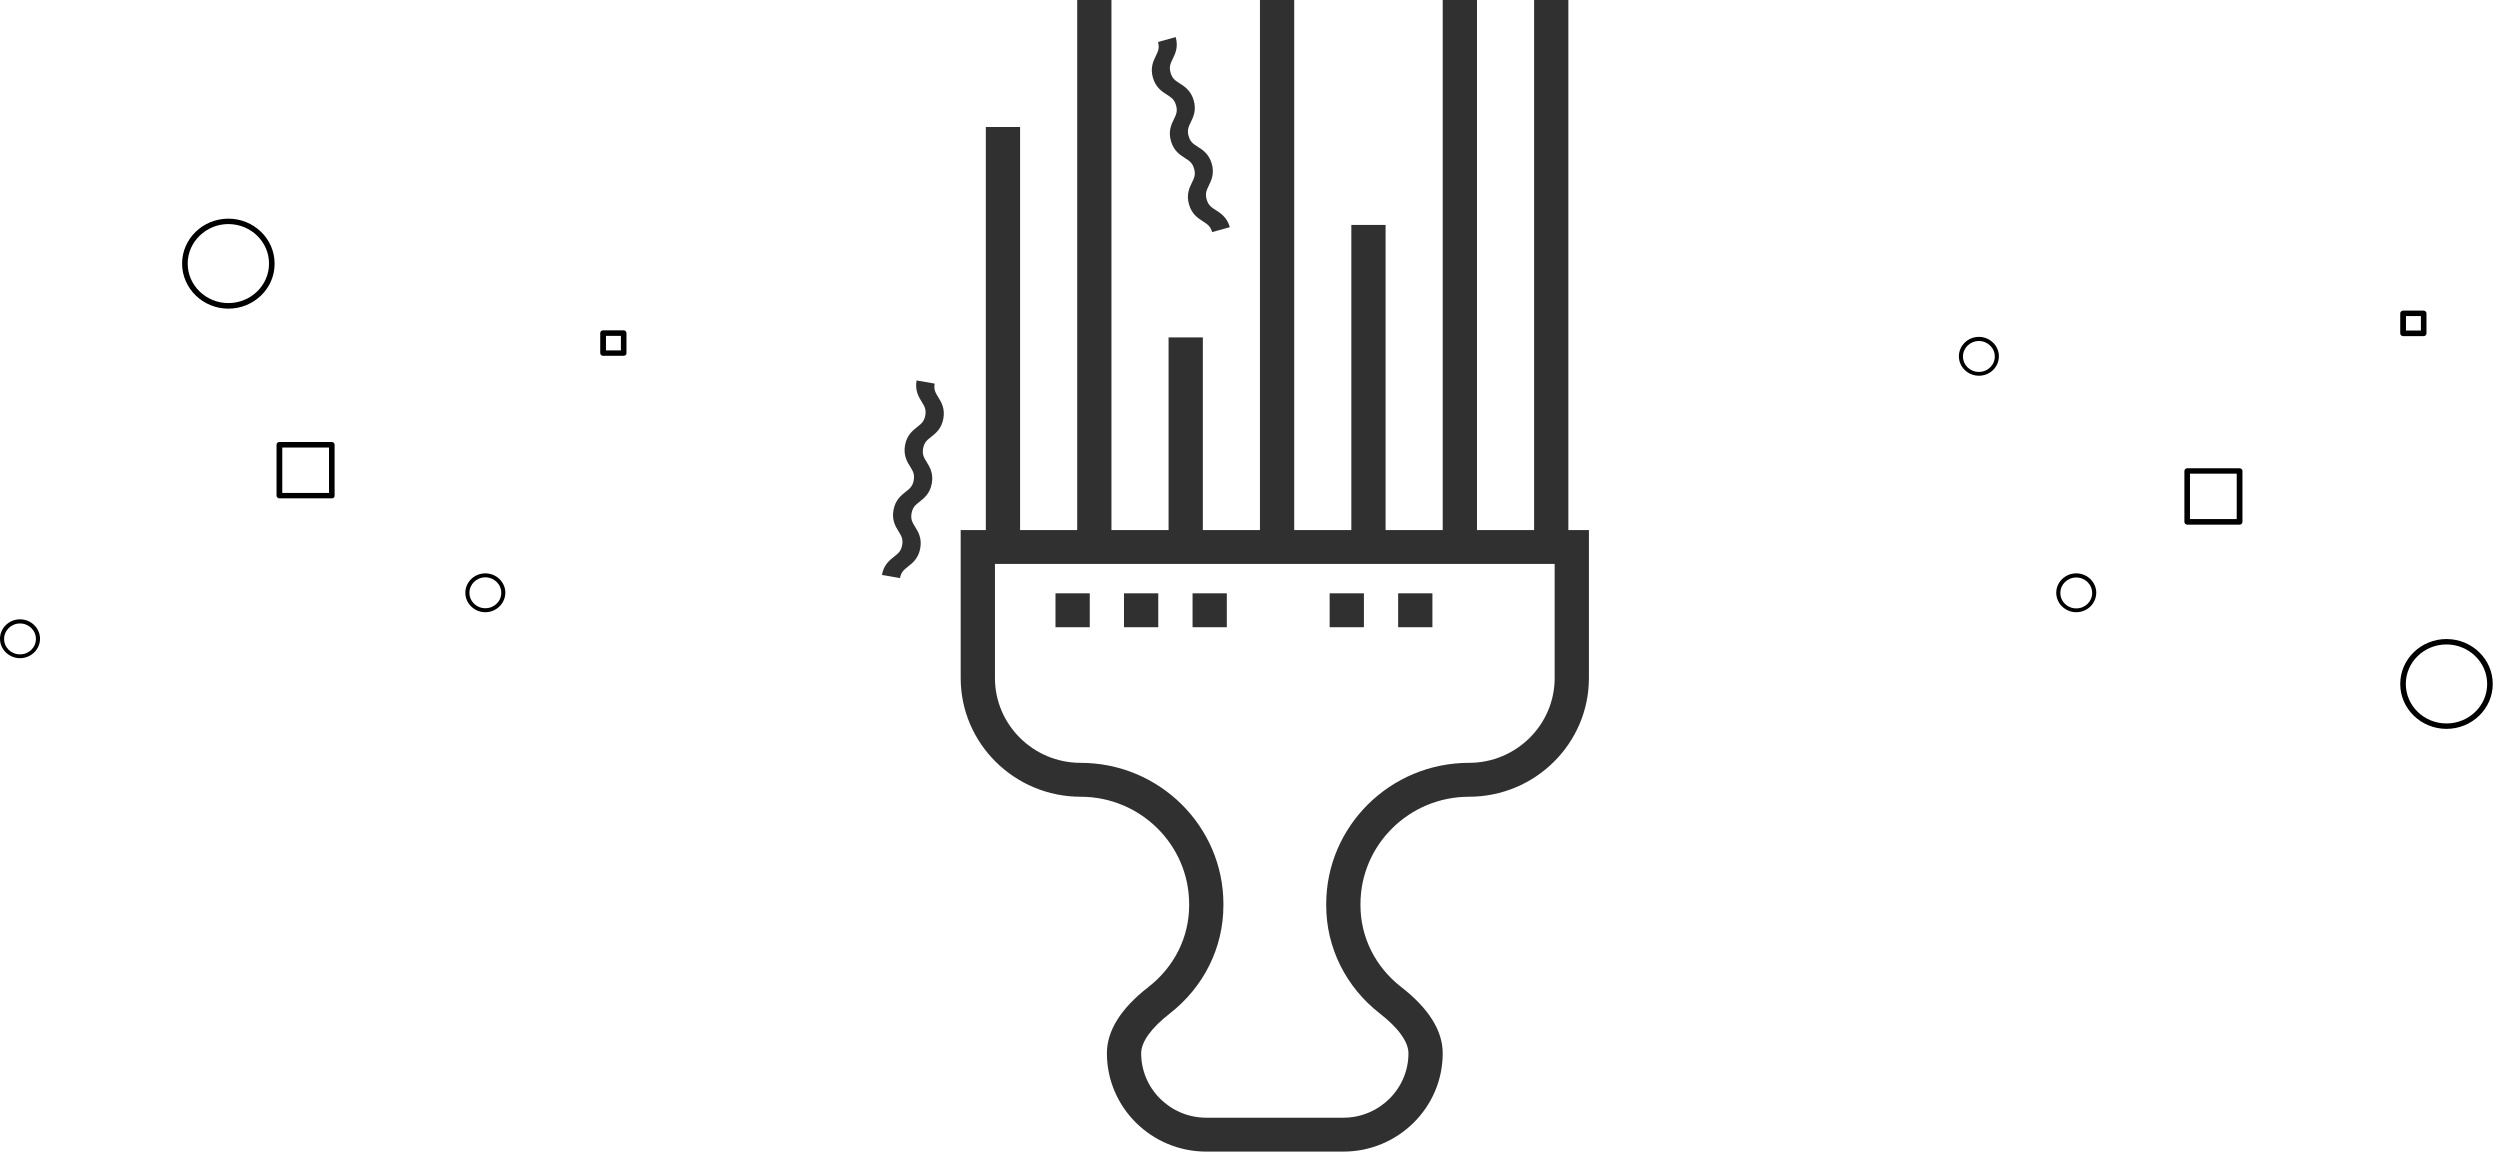 <svg width="343" height="158" viewBox="0 0 343 158" fill="none" xmlns="http://www.w3.org/2000/svg">
<path d="M182.427 86.055H187.129V81.403H182.427V86.055Z" fill="#313030"/>
<path d="M191.826 86.055H196.527V81.403H191.826V86.055Z" fill="#313030"/>
<path d="M163.619 86.055H168.32V81.403H163.619V86.055Z" fill="#313030"/>
<path d="M144.814 86.055H149.516V81.403H144.814V86.055Z" fill="#313030"/>
<path d="M154.213 86.055H158.914V81.403H154.213V86.055Z" fill="#313030"/>
<path d="M148.262 109.313C156.471 109.313 163.15 115.922 163.15 124.044V124.219C163.15 128.577 161.114 132.658 157.564 135.416C153.783 138.353 151.867 141.413 151.867 144.51C151.867 151.948 157.983 158 165.501 158H184.306C191.824 158 197.94 151.948 197.94 144.51C197.94 141.413 196.024 138.353 192.243 135.416C188.693 132.658 186.657 128.577 186.657 124.219V124.044C186.657 115.921 193.336 109.313 201.545 109.313C210.618 109.313 218 102.01 218 93.033V72.721H215.179L215.179 0H210.478L210.478 72.721H202.642L202.642 0H197.94L197.94 72.721H190.104V30.859H185.403V72.721H177.567L177.567 0H172.866L172.866 72.721H165.03V46.289H160.328V72.721L152.492 72.721V0H147.791V72.721H139.955V17.427H135.254V72.721H131.806V93.033C131.807 102.01 139.189 109.313 148.262 109.313ZM136.509 77.372L213.299 77.372V93.033C213.299 99.445 208.026 104.662 201.545 104.662C190.744 104.662 181.956 113.357 181.956 124.044V124.219C181.956 130.014 184.647 135.428 189.34 139.075C191.855 141.028 193.239 142.958 193.239 144.51C193.239 149.384 189.232 153.349 184.307 153.349H165.501C160.576 153.349 156.568 149.384 156.568 144.51C156.568 142.958 157.953 141.028 160.467 139.075C165.16 135.428 167.852 130.014 167.852 124.219V124.044C167.852 113.357 159.064 104.662 148.262 104.662C141.782 104.662 136.509 99.445 136.509 93.033L136.509 77.372Z" fill="#313030"/>
<path d="M166.799 28.823C166.211 28.447 165.786 28.177 165.553 27.362C165.321 26.547 165.541 26.096 165.844 25.472C166.2 24.742 166.643 23.832 166.256 22.474C165.869 21.115 165.011 20.568 164.323 20.129C163.735 19.754 163.31 19.483 163.078 18.668C162.846 17.853 163.065 17.403 163.369 16.779C163.724 16.048 164.167 15.139 163.78 13.78C163.393 12.422 162.536 11.875 161.847 11.436C161.259 11.06 160.834 10.79 160.602 9.975C160.37 9.16 160.589 8.71 160.893 8.086C161.249 7.355 161.692 6.446 161.305 5.088L158.879 5.764C159.111 6.579 158.892 7.029 158.588 7.653C158.233 8.383 157.79 9.293 158.177 10.651C158.564 12.009 159.421 12.556 160.11 12.996C160.698 13.371 161.123 13.642 161.355 14.457C161.587 15.271 161.367 15.722 161.064 16.346C160.708 17.076 160.265 17.986 160.652 19.344C161.039 20.703 161.897 21.25 162.586 21.689C163.174 22.064 163.598 22.335 163.83 23.15C164.063 23.965 163.843 24.415 163.539 25.039C163.184 25.77 162.741 26.679 163.128 28.038C163.515 29.396 164.373 29.943 165.061 30.383C165.649 30.758 166.074 31.029 166.306 31.844L168.732 31.168C168.345 29.809 167.487 29.262 166.799 28.823Z" fill="#313030"/>
<path d="M126.468 55.14C126.833 55.731 127.097 56.157 126.949 56.991C126.8 57.825 126.405 58.137 125.857 58.568C125.216 59.074 124.418 59.703 124.17 61.093C123.923 62.483 124.455 63.344 124.883 64.036C125.248 64.627 125.512 65.053 125.363 65.887C125.215 66.721 124.819 67.032 124.272 67.464C123.631 67.969 122.833 68.598 122.585 69.988C122.337 71.379 122.87 72.24 123.298 72.931C123.663 73.522 123.927 73.948 123.778 74.782C123.63 75.616 123.234 75.927 122.687 76.359C122.046 76.864 121.248 77.493 121 78.883L123.482 79.316C123.63 78.483 124.026 78.171 124.573 77.74C125.214 77.234 126.012 76.605 126.26 75.215C126.508 73.825 125.975 72.964 125.547 72.272C125.182 71.682 124.918 71.255 125.067 70.421C125.216 69.588 125.611 69.276 126.158 68.845C126.799 68.339 127.597 67.71 127.845 66.32C128.093 64.93 127.56 64.069 127.133 63.377C126.768 62.786 126.504 62.36 126.652 61.526C126.801 60.692 127.196 60.38 127.744 59.949C128.385 59.444 129.183 58.814 129.431 57.424C129.678 56.034 129.146 55.173 128.718 54.481C128.353 53.89 128.089 53.464 128.238 52.63L125.756 52.197C125.508 53.587 126.041 54.448 126.468 55.14Z" fill="#313030"/>
<path d="M2.745 90.303C1.238 90.303 0 89.101 0 87.637C0 86.173 1.238 84.971 2.745 84.971C4.253 84.971 5.491 86.173 5.491 87.637C5.491 89.101 4.253 90.303 2.745 90.303ZM2.745 85.539C1.553 85.539 0.563 86.479 0.563 87.659C0.563 88.839 1.53 89.778 2.745 89.778C3.96 89.778 4.928 88.839 4.928 87.659C4.928 86.479 3.938 85.539 2.745 85.539Z" fill="black"/>
<path d="M66.589 83.996C65.081 83.996 63.844 82.794 63.844 81.33C63.844 79.866 65.081 78.664 66.589 78.664C68.097 78.664 69.334 79.866 69.334 81.33C69.312 82.794 68.097 83.996 66.589 83.996ZM66.589 79.21C65.396 79.21 64.406 80.15 64.406 81.33C64.406 82.51 65.374 83.45 66.589 83.45C67.804 83.45 68.772 82.51 68.772 81.33C68.772 80.15 67.782 79.21 66.589 79.21Z" fill="black"/>
<path d="M31.33 42.347C27.842 42.347 24.984 39.572 24.984 36.163C24.984 32.754 27.842 30 31.33 30C34.841 30 37.676 32.775 37.676 36.163C37.699 39.572 34.841 42.347 31.33 42.347ZM31.33 30.743C28.27 30.743 25.75 33.191 25.75 36.163C25.75 39.135 28.247 41.582 31.33 41.582C34.413 41.582 36.911 39.156 36.911 36.163C36.911 33.169 34.413 30.743 31.33 30.743Z" fill="black"/>
<path d="M45.525 68.375H38.324C38.121 68.375 37.941 68.2 37.941 68.003V61.01C37.941 60.813 38.121 60.639 38.324 60.639H45.525C45.727 60.639 45.907 60.813 45.907 61.01V68.003C45.93 68.222 45.75 68.375 45.525 68.375ZM38.729 67.632H45.142V61.404H38.729V67.632Z" fill="black"/>
<path d="M85.57 48.817H82.734C82.532 48.817 82.352 48.642 82.352 48.445V45.692C82.352 45.495 82.532 45.32 82.734 45.32H85.57C85.772 45.32 85.952 45.495 85.952 45.692V48.445C85.975 48.642 85.794 48.817 85.57 48.817ZM83.139 48.074H85.187V46.085H83.139V48.074Z" fill="black"/>
<path d="M284.863 83.996C283.355 83.996 282.117 82.794 282.117 81.33C282.117 79.866 283.355 78.664 284.863 78.664C286.37 78.664 287.608 79.866 287.608 81.33C287.585 82.816 286.37 83.996 284.863 83.996ZM284.863 79.232C283.67 79.232 282.68 80.172 282.68 81.352C282.68 82.532 283.647 83.472 284.863 83.472C286.078 83.472 287.045 82.532 287.045 81.352C287.045 80.172 286.055 79.232 284.863 79.232Z" fill="black"/>
<path d="M271.503 51.551C269.995 51.551 268.758 50.349 268.758 48.885C268.758 47.421 269.995 46.219 271.503 46.219C273.011 46.219 274.248 47.421 274.248 48.885C274.248 50.371 273.011 51.551 271.503 51.551ZM271.503 46.787C270.31 46.787 269.32 47.727 269.32 48.907C269.32 50.087 270.288 51.026 271.503 51.026C272.718 51.026 273.686 50.087 273.686 48.907C273.686 47.727 272.696 46.787 271.503 46.787Z" fill="black"/>
<path d="M335.658 100.001C332.148 100.001 329.312 97.225 329.312 93.838C329.312 90.429 332.17 87.676 335.658 87.676C339.169 87.676 342.004 90.451 342.004 93.838C342.004 97.247 339.146 100.001 335.658 100.001ZM335.658 88.419C332.575 88.419 330.078 90.844 330.078 93.838C330.078 96.832 332.575 99.258 335.658 99.258C338.741 99.258 341.239 96.832 341.239 93.838C341.239 90.844 338.719 88.419 335.658 88.419Z" fill="black"/>
<path d="M307.283 71.982H300.082C299.879 71.982 299.699 71.807 299.699 71.611V64.618C299.699 64.421 299.879 64.246 300.082 64.246H307.283C307.485 64.246 307.665 64.421 307.665 64.618V71.611C307.665 71.807 307.508 71.982 307.283 71.982ZM300.464 71.217H306.878V64.989H300.464V71.217Z" fill="black"/>
<path d="M332.53 46.114H329.695C329.493 46.114 329.312 45.939 329.312 45.742V42.989C329.312 42.792 329.493 42.617 329.695 42.617H332.53C332.733 42.617 332.913 42.792 332.913 42.989V45.742C332.913 45.939 332.755 46.114 332.53 46.114ZM330.1 45.349H332.148V43.36H330.1V45.349Z" fill="black"/>
</svg>
